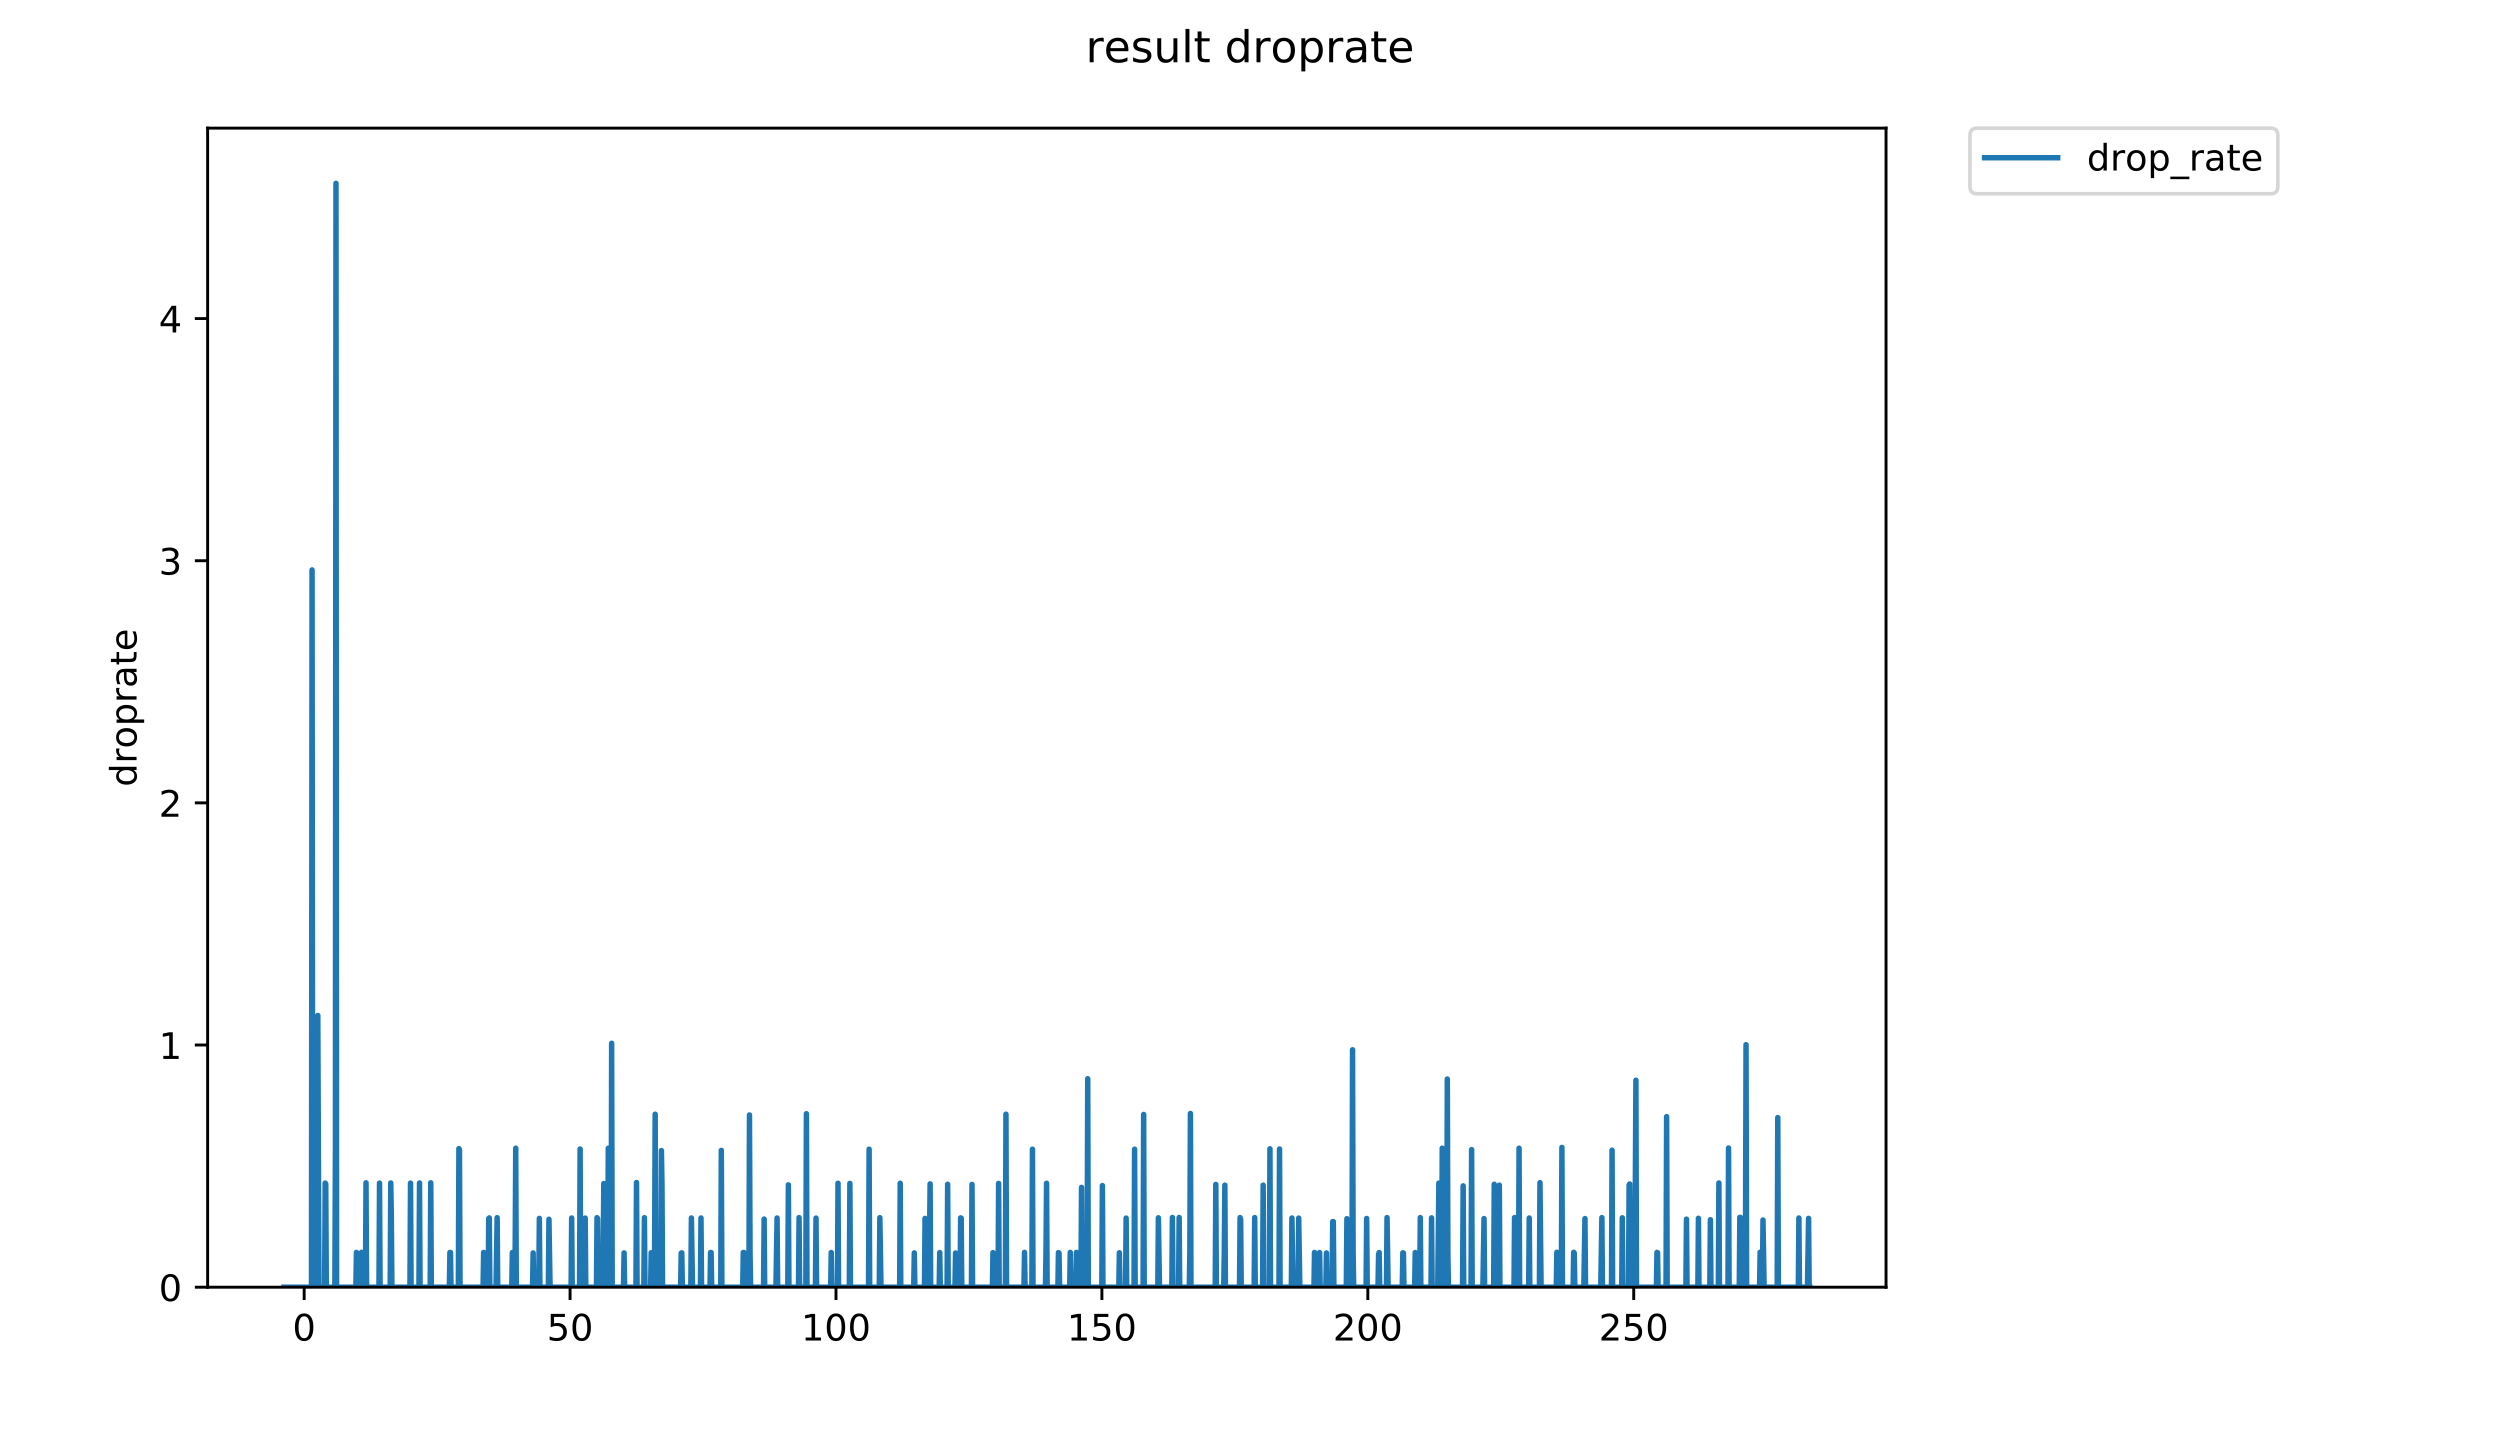 <?xml version="1.0" encoding="utf-8" standalone="no"?>
<!DOCTYPE svg PUBLIC "-//W3C//DTD SVG 1.1//EN"
  "http://www.w3.org/Graphics/SVG/1.1/DTD/svg11.dtd">
<!-- Created with matplotlib (https://matplotlib.org/) -->
<svg height="396pt" version="1.1" viewBox="0 0 684 396" width="684pt" xmlns="http://www.w3.org/2000/svg" xmlns:xlink="http://www.w3.org/1999/xlink">
 <defs>
  <style type="text/css">
*{stroke-linecap:butt;stroke-linejoin:round;}
  </style>
 </defs>
 <g id="figure_1">
  <g id="patch_1">
   <path d="M 0 396 
L 684 396 
L 684 0 
L 0 0 
z
" style="fill:#ffffff;"/>
  </g>
  <g id="axes_1">
   <g id="patch_2">
    <path d="M 56.807 352.174 
L 516.019 352.174 
L 516.019 35.062 
L 56.807 35.062 
z
" style="fill:#ffffff;"/>
   </g>
   <g id="matplotlib.axis_1">
    <g id="xtick_1">
     <g id="line2d_1">
      <defs>
       <path d="M 0 0 
L 0 3.5 
" id="m220c7a0e29" style="stroke:#000000;stroke-width:0.8;"/>
      </defs>
      <g>
       <use style="stroke:#000000;stroke-width:0.8;" x="83.219" xlink:href="#m220c7a0e29" y="352.174"/>
      </g>
     </g>
     <g id="text_1">
      <!-- 0 -->
      <defs>
       <path d="M 31.781 66.406 
Q 24.172 66.406 20.328 58.906 
Q 16.5 51.422 16.5 36.375 
Q 16.5 21.391 20.328 13.891 
Q 24.172 6.391 31.781 6.391 
Q 39.453 6.391 43.281 13.891 
Q 47.125 21.391 47.125 36.375 
Q 47.125 51.422 43.281 58.906 
Q 39.453 66.406 31.781 66.406 
z
M 31.781 74.219 
Q 44.047 74.219 50.516 64.516 
Q 56.984 54.828 56.984 36.375 
Q 56.984 17.969 50.516 8.266 
Q 44.047 -1.422 31.781 -1.422 
Q 19.531 -1.422 13.062 8.266 
Q 6.594 17.969 6.594 36.375 
Q 6.594 54.828 13.062 64.516 
Q 19.531 74.219 31.781 74.219 
z
" id="DejaVuSans-48"/>
      </defs>
      <g transform="translate(80.037 366.773)scale(0.1 -0.1)">
       <use xlink:href="#DejaVuSans-48"/>
      </g>
     </g>
    </g>
    <g id="xtick_2">
     <g id="line2d_2">
      <g>
       <use style="stroke:#000000;stroke-width:0.8;" x="155.972" xlink:href="#m220c7a0e29" y="352.174"/>
      </g>
     </g>
     <g id="text_2">
      <!-- 50 -->
      <defs>
       <path d="M 10.797 72.906 
L 49.516 72.906 
L 49.516 64.594 
L 19.828 64.594 
L 19.828 46.734 
Q 21.969 47.469 24.109 47.828 
Q 26.266 48.188 28.422 48.188 
Q 40.625 48.188 47.75 41.5 
Q 54.891 34.812 54.891 23.391 
Q 54.891 11.625 47.562 5.094 
Q 40.234 -1.422 26.906 -1.422 
Q 22.312 -1.422 17.547 -0.641 
Q 12.797 0.141 7.719 1.703 
L 7.719 11.625 
Q 12.109 9.234 16.797 8.062 
Q 21.484 6.891 26.703 6.891 
Q 35.156 6.891 40.078 11.328 
Q 45.016 15.766 45.016 23.391 
Q 45.016 31 40.078 35.438 
Q 35.156 39.891 26.703 39.891 
Q 22.75 39.891 18.812 39.016 
Q 14.891 38.141 10.797 36.281 
z
" id="DejaVuSans-53"/>
      </defs>
      <g transform="translate(149.61 366.773)scale(0.1 -0.1)">
       <use xlink:href="#DejaVuSans-53"/>
       <use x="63.623" xlink:href="#DejaVuSans-48"/>
      </g>
     </g>
    </g>
    <g id="xtick_3">
     <g id="line2d_3">
      <g>
       <use style="stroke:#000000;stroke-width:0.8;" x="228.726" xlink:href="#m220c7a0e29" y="352.174"/>
      </g>
     </g>
     <g id="text_3">
      <!-- 100 -->
      <defs>
       <path d="M 12.406 8.297 
L 28.516 8.297 
L 28.516 63.922 
L 10.984 60.406 
L 10.984 69.391 
L 28.422 72.906 
L 38.281 72.906 
L 38.281 8.297 
L 54.391 8.297 
L 54.391 0 
L 12.406 0 
z
" id="DejaVuSans-49"/>
      </defs>
      <g transform="translate(219.182 366.773)scale(0.1 -0.1)">
       <use xlink:href="#DejaVuSans-49"/>
       <use x="63.623" xlink:href="#DejaVuSans-48"/>
       <use x="127.246" xlink:href="#DejaVuSans-48"/>
      </g>
     </g>
    </g>
    <g id="xtick_4">
     <g id="line2d_4">
      <g>
       <use style="stroke:#000000;stroke-width:0.8;" x="301.479" xlink:href="#m220c7a0e29" y="352.174"/>
      </g>
     </g>
     <g id="text_4">
      <!-- 150 -->
      <g transform="translate(291.936 366.773)scale(0.1 -0.1)">
       <use xlink:href="#DejaVuSans-49"/>
       <use x="63.623" xlink:href="#DejaVuSans-53"/>
       <use x="127.246" xlink:href="#DejaVuSans-48"/>
      </g>
     </g>
    </g>
    <g id="xtick_5">
     <g id="line2d_5">
      <g>
       <use style="stroke:#000000;stroke-width:0.8;" x="374.233" xlink:href="#m220c7a0e29" y="352.174"/>
      </g>
     </g>
     <g id="text_5">
      <!-- 200 -->
      <defs>
       <path d="M 19.188 8.297 
L 53.609 8.297 
L 53.609 0 
L 7.328 0 
L 7.328 8.297 
Q 12.938 14.109 22.625 23.891 
Q 32.328 33.688 34.812 36.531 
Q 39.547 41.844 41.422 45.531 
Q 43.312 49.219 43.312 52.781 
Q 43.312 58.594 39.234 62.25 
Q 35.156 65.922 28.609 65.922 
Q 23.969 65.922 18.812 64.312 
Q 13.672 62.703 7.812 59.422 
L 7.812 69.391 
Q 13.766 71.781 18.938 73 
Q 24.125 74.219 28.422 74.219 
Q 39.75 74.219 46.484 68.547 
Q 53.219 62.891 53.219 53.422 
Q 53.219 48.922 51.531 44.891 
Q 49.859 40.875 45.406 35.406 
Q 44.188 33.984 37.641 27.219 
Q 31.109 20.453 19.188 8.297 
z
" id="DejaVuSans-50"/>
      </defs>
      <g transform="translate(364.689 366.773)scale(0.1 -0.1)">
       <use xlink:href="#DejaVuSans-50"/>
       <use x="63.623" xlink:href="#DejaVuSans-48"/>
       <use x="127.246" xlink:href="#DejaVuSans-48"/>
      </g>
     </g>
    </g>
    <g id="xtick_6">
     <g id="line2d_6">
      <g>
       <use style="stroke:#000000;stroke-width:0.8;" x="446.986" xlink:href="#m220c7a0e29" y="352.174"/>
      </g>
     </g>
     <g id="text_6">
      <!-- 250 -->
      <g transform="translate(437.443 366.773)scale(0.1 -0.1)">
       <use xlink:href="#DejaVuSans-50"/>
       <use x="63.623" xlink:href="#DejaVuSans-53"/>
       <use x="127.246" xlink:href="#DejaVuSans-48"/>
      </g>
     </g>
    </g>
   </g>
   <g id="matplotlib.axis_2">
    <g id="ytick_1">
     <g id="line2d_7">
      <defs>
       <path d="M 0 0 
L -3.5 0 
" id="m11e09f45f1" style="stroke:#000000;stroke-width:0.8;"/>
      </defs>
      <g>
       <use style="stroke:#000000;stroke-width:0.8;" x="56.807" xlink:href="#m11e09f45f1" y="352.174"/>
      </g>
     </g>
     <g id="text_7">
      <!-- 0 -->
      <g transform="translate(43.445 355.973)scale(0.1 -0.1)">
       <use xlink:href="#DejaVuSans-48"/>
      </g>
     </g>
    </g>
    <g id="ytick_2">
     <g id="line2d_8">
      <g>
       <use style="stroke:#000000;stroke-width:0.8;" x="56.807" xlink:href="#m11e09f45f1" y="285.92"/>
      </g>
     </g>
     <g id="text_8">
      <!-- 1 -->
      <g transform="translate(43.445 289.72)scale(0.1 -0.1)">
       <use xlink:href="#DejaVuSans-49"/>
      </g>
     </g>
    </g>
    <g id="ytick_3">
     <g id="line2d_9">
      <g>
       <use style="stroke:#000000;stroke-width:0.8;" x="56.807" xlink:href="#m11e09f45f1" y="219.667"/>
      </g>
     </g>
     <g id="text_9">
      <!-- 2 -->
      <g transform="translate(43.445 223.466)scale(0.1 -0.1)">
       <use xlink:href="#DejaVuSans-50"/>
      </g>
     </g>
    </g>
    <g id="ytick_4">
     <g id="line2d_10">
      <g>
       <use style="stroke:#000000;stroke-width:0.8;" x="56.807" xlink:href="#m11e09f45f1" y="153.413"/>
      </g>
     </g>
     <g id="text_10">
      <!-- 3 -->
      <defs>
       <path d="M 40.578 39.312 
Q 47.656 37.797 51.625 33 
Q 55.609 28.219 55.609 21.188 
Q 55.609 10.406 48.188 4.484 
Q 40.766 -1.422 27.094 -1.422 
Q 22.516 -1.422 17.656 -0.516 
Q 12.797 0.391 7.625 2.203 
L 7.625 11.719 
Q 11.719 9.328 16.594 8.109 
Q 21.484 6.891 26.812 6.891 
Q 36.078 6.891 40.938 10.547 
Q 45.797 14.203 45.797 21.188 
Q 45.797 27.641 41.281 31.266 
Q 36.766 34.906 28.719 34.906 
L 20.219 34.906 
L 20.219 43.016 
L 29.109 43.016 
Q 36.375 43.016 40.234 45.922 
Q 44.094 48.828 44.094 54.297 
Q 44.094 59.906 40.109 62.906 
Q 36.141 65.922 28.719 65.922 
Q 24.656 65.922 20.016 65.031 
Q 15.375 64.156 9.812 62.312 
L 9.812 71.094 
Q 15.438 72.656 20.344 73.438 
Q 25.25 74.219 29.594 74.219 
Q 40.828 74.219 47.359 69.109 
Q 53.906 64.016 53.906 55.328 
Q 53.906 49.266 50.438 45.094 
Q 46.969 40.922 40.578 39.312 
z
" id="DejaVuSans-51"/>
      </defs>
      <g transform="translate(43.445 157.212)scale(0.1 -0.1)">
       <use xlink:href="#DejaVuSans-51"/>
      </g>
     </g>
    </g>
    <g id="ytick_5">
     <g id="line2d_11">
      <g>
       <use style="stroke:#000000;stroke-width:0.8;" x="56.807" xlink:href="#m11e09f45f1" y="87.159"/>
      </g>
     </g>
     <g id="text_11">
      <!-- 4 -->
      <defs>
       <path d="M 37.797 64.312 
L 12.891 25.391 
L 37.797 25.391 
z
M 35.203 72.906 
L 47.609 72.906 
L 47.609 25.391 
L 58.016 25.391 
L 58.016 17.188 
L 47.609 17.188 
L 47.609 0 
L 37.797 0 
L 37.797 17.188 
L 4.891 17.188 
L 4.891 26.703 
z
" id="DejaVuSans-52"/>
      </defs>
      <g transform="translate(43.445 90.959)scale(0.1 -0.1)">
       <use xlink:href="#DejaVuSans-52"/>
      </g>
     </g>
    </g>
    <g id="text_12">
     <!-- droprate -->
     <defs>
      <path d="M 45.406 46.391 
L 45.406 75.984 
L 54.391 75.984 
L 54.391 0 
L 45.406 0 
L 45.406 8.203 
Q 42.578 3.328 38.25 0.953 
Q 33.938 -1.422 27.875 -1.422 
Q 17.969 -1.422 11.734 6.484 
Q 5.516 14.406 5.516 27.297 
Q 5.516 40.188 11.734 48.094 
Q 17.969 56 27.875 56 
Q 33.938 56 38.25 53.625 
Q 42.578 51.266 45.406 46.391 
z
M 14.797 27.297 
Q 14.797 17.391 18.875 11.75 
Q 22.953 6.109 30.078 6.109 
Q 37.203 6.109 41.297 11.75 
Q 45.406 17.391 45.406 27.297 
Q 45.406 37.203 41.297 42.844 
Q 37.203 48.484 30.078 48.484 
Q 22.953 48.484 18.875 42.844 
Q 14.797 37.203 14.797 27.297 
z
" id="DejaVuSans-100"/>
      <path d="M 41.109 46.297 
Q 39.594 47.172 37.812 47.578 
Q 36.031 48 33.891 48 
Q 26.266 48 22.188 43.047 
Q 18.109 38.094 18.109 28.812 
L 18.109 0 
L 9.078 0 
L 9.078 54.688 
L 18.109 54.688 
L 18.109 46.188 
Q 20.953 51.172 25.484 53.578 
Q 30.031 56 36.531 56 
Q 37.453 56 38.578 55.875 
Q 39.703 55.766 41.062 55.516 
z
" id="DejaVuSans-114"/>
      <path d="M 30.609 48.391 
Q 23.391 48.391 19.188 42.75 
Q 14.984 37.109 14.984 27.297 
Q 14.984 17.484 19.156 11.844 
Q 23.344 6.203 30.609 6.203 
Q 37.797 6.203 41.984 11.859 
Q 46.188 17.531 46.188 27.297 
Q 46.188 37.016 41.984 42.703 
Q 37.797 48.391 30.609 48.391 
z
M 30.609 56 
Q 42.328 56 49.016 48.375 
Q 55.719 40.766 55.719 27.297 
Q 55.719 13.875 49.016 6.219 
Q 42.328 -1.422 30.609 -1.422 
Q 18.844 -1.422 12.172 6.219 
Q 5.516 13.875 5.516 27.297 
Q 5.516 40.766 12.172 48.375 
Q 18.844 56 30.609 56 
z
" id="DejaVuSans-111"/>
      <path d="M 18.109 8.203 
L 18.109 -20.797 
L 9.078 -20.797 
L 9.078 54.688 
L 18.109 54.688 
L 18.109 46.391 
Q 20.953 51.266 25.266 53.625 
Q 29.594 56 35.594 56 
Q 45.562 56 51.781 48.094 
Q 58.016 40.188 58.016 27.297 
Q 58.016 14.406 51.781 6.484 
Q 45.562 -1.422 35.594 -1.422 
Q 29.594 -1.422 25.266 0.953 
Q 20.953 3.328 18.109 8.203 
z
M 48.688 27.297 
Q 48.688 37.203 44.609 42.844 
Q 40.531 48.484 33.406 48.484 
Q 26.266 48.484 22.188 42.844 
Q 18.109 37.203 18.109 27.297 
Q 18.109 17.391 22.188 11.75 
Q 26.266 6.109 33.406 6.109 
Q 40.531 6.109 44.609 11.75 
Q 48.688 17.391 48.688 27.297 
z
" id="DejaVuSans-112"/>
      <path d="M 34.281 27.484 
Q 23.391 27.484 19.188 25 
Q 14.984 22.516 14.984 16.5 
Q 14.984 11.719 18.141 8.906 
Q 21.297 6.109 26.703 6.109 
Q 34.188 6.109 38.703 11.406 
Q 43.219 16.703 43.219 25.484 
L 43.219 27.484 
z
M 52.203 31.203 
L 52.203 0 
L 43.219 0 
L 43.219 8.297 
Q 40.141 3.328 35.547 0.953 
Q 30.953 -1.422 24.312 -1.422 
Q 15.922 -1.422 10.953 3.297 
Q 6 8.016 6 15.922 
Q 6 25.141 12.172 29.828 
Q 18.359 34.516 30.609 34.516 
L 43.219 34.516 
L 43.219 35.406 
Q 43.219 41.609 39.141 45 
Q 35.062 48.391 27.688 48.391 
Q 23 48.391 18.547 47.266 
Q 14.109 46.141 10.016 43.891 
L 10.016 52.203 
Q 14.938 54.109 19.578 55.047 
Q 24.219 56 28.609 56 
Q 40.484 56 46.344 49.844 
Q 52.203 43.703 52.203 31.203 
z
" id="DejaVuSans-97"/>
      <path d="M 18.312 70.219 
L 18.312 54.688 
L 36.812 54.688 
L 36.812 47.703 
L 18.312 47.703 
L 18.312 18.016 
Q 18.312 11.328 20.141 9.422 
Q 21.969 7.516 27.594 7.516 
L 36.812 7.516 
L 36.812 0 
L 27.594 0 
Q 17.188 0 13.234 3.875 
Q 9.281 7.766 9.281 18.016 
L 9.281 47.703 
L 2.688 47.703 
L 2.688 54.688 
L 9.281 54.688 
L 9.281 70.219 
z
" id="DejaVuSans-116"/>
      <path d="M 56.203 29.594 
L 56.203 25.203 
L 14.891 25.203 
Q 15.484 15.922 20.484 11.062 
Q 25.484 6.203 34.422 6.203 
Q 39.594 6.203 44.453 7.469 
Q 49.312 8.734 54.109 11.281 
L 54.109 2.781 
Q 49.266 0.734 44.188 -0.344 
Q 39.109 -1.422 33.891 -1.422 
Q 20.797 -1.422 13.156 6.188 
Q 5.516 13.812 5.516 26.812 
Q 5.516 40.234 12.766 48.109 
Q 20.016 56 32.328 56 
Q 43.359 56 49.781 48.891 
Q 56.203 41.797 56.203 29.594 
z
M 47.219 32.234 
Q 47.125 39.594 43.094 43.984 
Q 39.062 48.391 32.422 48.391 
Q 24.906 48.391 20.391 44.141 
Q 15.875 39.891 15.188 32.172 
z
" id="DejaVuSans-101"/>
     </defs>
     <g transform="translate(37.365 215.236)rotate(-90)scale(0.1 -0.1)">
      <use xlink:href="#DejaVuSans-100"/>
      <use x="63.477" xlink:href="#DejaVuSans-114"/>
      <use x="104.559" xlink:href="#DejaVuSans-111"/>
      <use x="165.74" xlink:href="#DejaVuSans-112"/>
      <use x="229.217" xlink:href="#DejaVuSans-114"/>
      <use x="270.33" xlink:href="#DejaVuSans-97"/>
      <use x="331.609" xlink:href="#DejaVuSans-116"/>
      <use x="370.818" xlink:href="#DejaVuSans-101"/>
     </g>
    </g>
   </g>
   <g id="line2d_12">
    <path clip-path="url(#pd99f7bc28b)" d="M 77.68 352.174 
L 85.222 352.174 
L 85.378 155.936 
L 85.534 324.061 
L 85.691 352.174 
L 86.792 352.174 
L 86.95 277.836 
L 87.262 352.174 
L 88.817 352.174 
L 88.971 323.698 
L 89.125 323.941 
L 89.28 352.174 
L 91.617 352.174 
L 91.771 314.152 
L 91.925 50.163 
L 92.08 352.174 
L 97.369 352.174 
L 97.522 342.655 
L 97.678 352.174 
L 98.753 352.174 
L 98.906 342.641 
L 99.059 352.174 
L 99.987 352.174 
L 100.14 323.617 
L 100.294 352.174 
L 103.683 352.174 
L 103.837 323.698 
L 103.991 352.174 
L 106.759 352.174 
L 106.913 323.658 
L 107.067 333.217 
L 107.219 352.174 
L 112.163 352.174 
L 112.316 323.698 
L 112.471 352.174 
L 114.626 352.174 
L 114.779 323.658 
L 114.932 352.174 
L 117.702 352.174 
L 117.855 323.617 
L 118.009 352.174 
L 122.943 352.174 
L 123.097 342.682 
L 123.25 342.669 
L 123.403 352.174 
L 125.4 352.174 
L 125.554 314.261 
L 125.709 314.583 
L 125.863 352.174 
L 132.17 352.174 
L 132.324 342.669 
L 132.477 352.174 
L 133.558 352.174 
L 133.714 333.405 
L 133.868 333.217 
L 134.021 352.174 
L 135.714 352.174 
L 136.022 333.163 
L 136.175 352.174 
L 140.022 352.174 
L 140.176 342.696 
L 140.33 342.669 
L 140.486 352.174 
L 140.795 352.174 
L 140.949 342.682 
L 141.103 314.152 
L 141.256 352.174 
L 145.71 352.174 
L 145.865 342.803 
L 146.019 352.174 
L 147.409 352.174 
L 147.564 333.352 
L 147.717 352.174 
L 150.034 352.174 
L 150.192 333.59 
L 150.499 352.174 
L 156.252 352.174 
L 156.406 333.245 
L 156.56 352.174 
L 158.565 352.174 
L 158.72 314.369 
L 158.874 352.174 
L 159.956 352.174 
L 160.11 333.272 
L 160.265 352.174 
L 163.191 352.174 
L 163.345 333.163 
L 163.501 333.405 
L 163.656 352.174 
L 164.889 352.174 
L 165.044 342.776 
L 165.198 323.82 
L 165.352 352.174 
L 166.273 352.174 
L 166.426 314.152 
L 166.58 352.174 
L 167.192 352.174 
L 167.345 285.444 
L 167.498 352.174 
L 170.59 352.174 
L 170.746 342.79 
L 170.901 352.174 
L 173.994 352.174 
L 174.148 323.534 
L 174.302 352.174 
L 176.155 352.174 
L 176.309 333.163 
L 176.464 352.174 
L 178.016 352.174 
L 178.17 342.75 
L 178.325 352.174 
L 178.944 352.174 
L 179.098 342.736 
L 179.253 304.85 
L 179.413 352.174 
L 180.807 352.174 
L 180.962 314.796 
L 181.117 323.941 
L 181.272 352.174 
L 186.221 352.174 
L 186.378 342.843 
L 186.533 342.776 
L 186.695 352.174 
L 189.012 352.174 
L 189.166 333.245 
L 189.473 352.174 
L 191.637 352.174 
L 191.791 333.245 
L 191.944 352.174 
L 194.256 352.174 
L 194.41 342.682 
L 194.563 342.696 
L 194.718 352.174 
L 197.196 352.174 
L 197.351 314.743 
L 197.507 352.174 
L 203.209 352.174 
L 203.363 342.682 
L 203.517 342.669 
L 203.67 352.174 
L 204.902 352.174 
L 205.057 305.052 
L 205.212 342.75 
L 205.366 352.174 
L 208.908 352.174 
L 209.065 333.537 
L 209.22 352.174 
L 212.301 352.174 
L 212.609 333.245 
L 212.763 352.174 
L 215.542 352.174 
L 215.698 324.18 
L 215.854 352.174 
L 218.472 352.174 
L 218.625 333.136 
L 218.78 352.174 
L 220.477 352.174 
L 220.631 304.715 
L 220.785 352.174 
L 223.103 352.174 
L 223.258 333.272 
L 223.412 352.174 
L 227.272 352.174 
L 227.426 342.682 
L 227.58 352.174 
L 229.123 352.174 
L 229.278 323.739 
L 229.432 352.174 
L 232.374 352.174 
L 232.528 323.78 
L 232.682 352.174 
L 237.635 352.174 
L 237.789 314.423 
L 237.943 352.174 
L 240.572 352.174 
L 240.726 333.163 
L 241.037 352.174 
L 246.143 352.174 
L 246.297 323.739 
L 246.452 352.174 
L 249.997 352.174 
L 250.152 342.79 
L 250.307 352.174 
L 252.937 352.174 
L 253.092 333.352 
L 253.246 352.174 
L 254.17 352.174 
L 254.479 323.901 
L 254.632 352.174 
L 256.959 352.174 
L 257.113 342.709 
L 257.267 352.174 
L 259.12 352.174 
L 259.276 324.021 
L 259.432 352.174 
L 261.282 352.174 
L 261.439 342.816 
L 261.594 352.174 
L 262.675 352.174 
L 262.829 333.217 
L 262.983 333.272 
L 263.137 352.174 
L 265.785 352.174 
L 265.941 324.061 
L 266.095 352.174 
L 271.52 352.174 
L 271.675 342.723 
L 271.83 352.174 
L 273.067 352.174 
L 273.221 323.78 
L 273.378 352.174 
L 275.075 352.174 
L 275.229 304.85 
L 275.384 352.174 
L 280.154 352.174 
L 280.307 342.641 
L 280.46 352.174 
L 282.322 352.174 
L 282.477 314.423 
L 282.632 352.174 
L 286.033 352.174 
L 286.186 342.682 
L 286.34 323.739 
L 286.494 352.174 
L 289.439 352.174 
L 289.593 342.709 
L 289.75 342.869 
L 289.904 352.174 
L 292.67 352.174 
L 292.823 342.655 
L 292.978 352.174 
L 294.362 352.174 
L 294.515 342.655 
L 294.668 352.174 
L 295.745 352.174 
L 295.906 324.872 
L 296.059 352.174 
L 297.295 352.174 
L 297.449 342.655 
L 297.602 295.141 
L 297.756 352.174 
L 301.456 352.174 
L 301.614 324.375 
L 301.768 352.174 
L 306.105 352.174 
L 306.26 342.75 
L 306.413 352.174 
L 307.953 352.174 
L 308.108 333.272 
L 308.263 352.174 
L 310.269 352.174 
L 310.423 314.423 
L 310.578 352.174 
L 312.749 352.174 
L 312.903 304.918 
L 313.057 352.174 
L 316.776 352.174 
L 316.93 333.19 
L 317.236 352.174 
L 320.615 352.174 
L 320.768 333.108 
L 320.921 352.174 
L 322.461 352.174 
L 322.614 333.108 
L 322.767 352.174 
L 325.389 352.174 
L 325.542 342.628 
L 325.695 304.646 
L 325.849 352.174 
L 332.488 352.174 
L 332.644 324.061 
L 332.798 352.174 
L 334.805 352.174 
L 334.96 342.763 
L 335.117 324.258 
L 335.27 352.174 
L 339.132 352.174 
L 339.285 333.136 
L 339.443 333.642 
L 339.597 352.174 
L 343.134 352.174 
L 343.287 333.136 
L 343.44 352.174 
L 345.446 352.174 
L 345.603 324.258 
L 345.76 352.174 
L 347.303 352.174 
L 347.457 314.315 
L 347.612 352.174 
L 349.926 352.174 
L 350.08 314.369 
L 350.233 352.174 
L 353.313 352.174 
L 353.467 333.245 
L 353.778 352.174 
L 355.167 352.174 
L 355.321 333.272 
L 355.633 352.174 
L 359.497 352.174 
L 359.65 342.669 
L 359.803 352.174 
L 360.891 352.174 
L 361.044 342.696 
L 361.198 352.174 
L 362.755 352.174 
L 362.912 342.816 
L 363.065 352.174 
L 364.466 352.174 
L 364.629 334.244 
L 364.791 334.219 
L 364.954 352.174 
L 368.353 352.174 
L 368.509 333.432 
L 368.666 352.174 
L 369.9 352.174 
L 370.057 287.22 
L 370.212 342.803 
L 370.365 352.174 
L 373.76 352.174 
L 373.915 333.379 
L 374.072 352.174 
L 377.021 352.174 
L 377.182 343.16 
L 377.337 342.696 
L 377.491 352.174 
L 379.336 352.174 
L 379.489 333.136 
L 379.796 352.174 
L 383.659 352.174 
L 383.815 342.776 
L 383.971 342.803 
L 384.124 352.174 
L 387.05 352.174 
L 387.204 342.696 
L 387.359 352.174 
L 388.436 352.174 
L 388.589 333.136 
L 388.743 352.174 
L 391.522 352.174 
L 391.676 333.217 
L 391.83 352.174 
L 393.366 352.174 
L 393.673 323.698 
L 393.826 352.174 
L 394.44 352.174 
L 394.593 314.152 
L 394.748 352.174 
L 395.831 352.174 
L 395.984 295.223 
L 396.138 342.641 
L 396.294 352.174 
L 400.159 352.174 
L 400.317 324.453 
L 400.47 352.174 
L 402.478 352.174 
L 402.633 314.53 
L 402.788 352.174 
L 405.72 352.174 
L 406.03 333.405 
L 406.185 352.174 
L 408.67 352.174 
L 408.825 324.021 
L 408.979 352.174 
L 410.058 352.174 
L 410.216 324.258 
L 410.373 352.174 
L 414.23 352.174 
L 414.383 333.136 
L 414.537 352.174 
L 415.46 352.174 
L 415.614 314.152 
L 415.767 352.174 
L 418.245 352.174 
L 418.399 333.245 
L 418.552 352.174 
L 421.182 352.174 
L 421.335 323.575 
L 421.641 352.174 
L 425.798 352.174 
L 425.951 342.628 
L 426.105 352.174 
L 427.181 352.174 
L 427.334 313.933 
L 427.487 352.174 
L 430.406 352.174 
L 430.559 342.628 
L 430.716 342.843 
L 430.874 352.174 
L 433.334 352.174 
L 433.644 333.405 
L 433.798 352.174 
L 437.967 352.174 
L 438.274 333.136 
L 438.428 352.174 
L 440.902 352.174 
L 441.058 314.69 
L 441.212 352.174 
L 443.706 352.174 
L 443.86 333.19 
L 444.013 352.174 
L 445.566 352.174 
L 445.723 324.18 
L 445.878 323.941 
L 446.032 352.174 
L 447.273 352.174 
L 447.584 295.547 
L 447.74 352.174 
L 453.194 352.174 
L 453.348 342.655 
L 453.503 342.736 
L 453.656 352.174 
L 455.827 352.174 
L 455.982 305.517 
L 456.137 352.174 
L 461.263 352.174 
L 461.419 333.564 
L 461.576 352.174 
L 464.535 352.174 
L 464.689 333.325 
L 464.843 352.174 
L 467.808 352.174 
L 467.965 333.719 
L 468.123 352.174 
L 470.134 352.174 
L 470.287 323.658 
L 470.442 352.174 
L 472.774 352.174 
L 472.928 314.097 
L 473.081 352.174 
L 475.865 352.174 
L 476.018 333.081 
L 476.171 333.081 
L 476.329 352.174 
L 477.408 352.174 
L 477.562 342.696 
L 477.716 285.826 
L 477.869 352.174 
L 481.418 352.174 
L 481.571 342.614 
L 481.724 352.174 
L 482.193 352.174 
L 482.352 333.796 
L 482.662 352.174 
L 486.241 352.174 
L 486.399 305.778 
L 486.562 352.174 
L 492.022 352.174 
L 492.176 333.245 
L 492.33 352.174 
L 494.519 352.174 
L 494.828 333.352 
L 494.988 352.174 
L 495.146 352.174 
L 495.146 352.174 
" style="fill:none;stroke:#1f77b4;stroke-linecap:square;stroke-width:1.5;"/>
   </g>
   <g id="patch_3">
    <path d="M 56.807 352.174 
L 56.807 35.062 
" style="fill:none;stroke:#000000;stroke-linecap:square;stroke-linejoin:miter;stroke-width:0.8;"/>
   </g>
   <g id="patch_4">
    <path d="M 516.019 352.174 
L 516.019 35.062 
" style="fill:none;stroke:#000000;stroke-linecap:square;stroke-linejoin:miter;stroke-width:0.8;"/>
   </g>
   <g id="patch_5">
    <path d="M 56.807 352.174 
L 516.019 352.174 
" style="fill:none;stroke:#000000;stroke-linecap:square;stroke-linejoin:miter;stroke-width:0.8;"/>
   </g>
   <g id="patch_6">
    <path d="M 56.807 35.062 
L 516.019 35.062 
" style="fill:none;stroke:#000000;stroke-linecap:square;stroke-linejoin:miter;stroke-width:0.8;"/>
   </g>
   <g id="legend_1">
    <g id="patch_7">
     <path d="M 540.98 53.019 
L 621.216 53.019 
Q 623.216 53.019 623.216 51.019 
L 623.216 37.062 
Q 623.216 35.062 621.216 35.062 
L 540.98 35.062 
Q 538.98 35.062 538.98 37.062 
L 538.98 51.019 
Q 538.98 53.019 540.98 53.019 
z
" style="fill:#ffffff;opacity:0.8;stroke:#cccccc;stroke-linejoin:miter;"/>
    </g>
    <g id="line2d_13">
     <path d="M 542.98 43.161 
L 562.98 43.161 
" style="fill:none;stroke:#1f77b4;stroke-linecap:square;stroke-width:1.5;"/>
    </g>
    <g id="line2d_14"/>
    <g id="text_13">
     <!-- drop_rate -->
     <defs>
      <path d="M 50.984 -16.609 
L 50.984 -23.578 
L -0.984 -23.578 
L -0.984 -16.609 
z
" id="DejaVuSans-95"/>
     </defs>
     <g transform="translate(570.98 46.661)scale(0.1 -0.1)">
      <use xlink:href="#DejaVuSans-100"/>
      <use x="63.477" xlink:href="#DejaVuSans-114"/>
      <use x="104.559" xlink:href="#DejaVuSans-111"/>
      <use x="165.74" xlink:href="#DejaVuSans-112"/>
      <use x="229.217" xlink:href="#DejaVuSans-95"/>
      <use x="279.217" xlink:href="#DejaVuSans-114"/>
      <use x="320.33" xlink:href="#DejaVuSans-97"/>
      <use x="381.609" xlink:href="#DejaVuSans-116"/>
      <use x="420.818" xlink:href="#DejaVuSans-101"/>
     </g>
    </g>
   </g>
  </g>
  <g id="text_14">
   <!-- result droprate -->
   <defs>
    <path d="M 44.281 53.078 
L 44.281 44.578 
Q 40.484 46.531 36.375 47.5 
Q 32.281 48.484 27.875 48.484 
Q 21.188 48.484 17.844 46.438 
Q 14.5 44.391 14.5 40.281 
Q 14.5 37.156 16.891 35.375 
Q 19.281 33.594 26.516 31.984 
L 29.594 31.297 
Q 39.156 29.25 43.188 25.516 
Q 47.219 21.781 47.219 15.094 
Q 47.219 7.469 41.188 3.016 
Q 35.156 -1.422 24.609 -1.422 
Q 20.219 -1.422 15.453 -0.562 
Q 10.688 0.297 5.422 2 
L 5.422 11.281 
Q 10.406 8.688 15.234 7.391 
Q 20.062 6.109 24.812 6.109 
Q 31.156 6.109 34.562 8.281 
Q 37.984 10.453 37.984 14.406 
Q 37.984 18.062 35.516 20.016 
Q 33.062 21.969 24.703 23.781 
L 21.578 24.516 
Q 13.234 26.266 9.516 29.906 
Q 5.812 33.547 5.812 39.891 
Q 5.812 47.609 11.281 51.797 
Q 16.75 56 26.812 56 
Q 31.781 56 36.172 55.266 
Q 40.578 54.547 44.281 53.078 
z
" id="DejaVuSans-115"/>
    <path d="M 8.5 21.578 
L 8.5 54.688 
L 17.484 54.688 
L 17.484 21.922 
Q 17.484 14.156 20.5 10.266 
Q 23.531 6.391 29.594 6.391 
Q 36.859 6.391 41.078 11.031 
Q 45.312 15.672 45.312 23.688 
L 45.312 54.688 
L 54.297 54.688 
L 54.297 0 
L 45.312 0 
L 45.312 8.406 
Q 42.047 3.422 37.719 1 
Q 33.406 -1.422 27.688 -1.422 
Q 18.266 -1.422 13.375 4.438 
Q 8.5 10.297 8.5 21.578 
z
M 31.109 56 
z
" id="DejaVuSans-117"/>
    <path d="M 9.422 75.984 
L 18.406 75.984 
L 18.406 0 
L 9.422 0 
z
" id="DejaVuSans-108"/>
    <path id="DejaVuSans-32"/>
   </defs>
   <g transform="translate(297.048 17.038)scale(0.12 -0.12)">
    <use xlink:href="#DejaVuSans-114"/>
    <use x="41.082" xlink:href="#DejaVuSans-101"/>
    <use x="102.605" xlink:href="#DejaVuSans-115"/>
    <use x="154.705" xlink:href="#DejaVuSans-117"/>
    <use x="218.084" xlink:href="#DejaVuSans-108"/>
    <use x="245.867" xlink:href="#DejaVuSans-116"/>
    <use x="285.076" xlink:href="#DejaVuSans-32"/>
    <use x="316.863" xlink:href="#DejaVuSans-100"/>
    <use x="380.34" xlink:href="#DejaVuSans-114"/>
    <use x="421.422" xlink:href="#DejaVuSans-111"/>
    <use x="482.604" xlink:href="#DejaVuSans-112"/>
    <use x="546.08" xlink:href="#DejaVuSans-114"/>
    <use x="587.193" xlink:href="#DejaVuSans-97"/>
    <use x="648.473" xlink:href="#DejaVuSans-116"/>
    <use x="687.682" xlink:href="#DejaVuSans-101"/>
   </g>
  </g>
 </g>
 <defs>
  <clipPath id="pd99f7bc28b">
   <rect height="317.112" width="459.212" x="56.807" y="35.062"/>
  </clipPath>
 </defs>
</svg>

